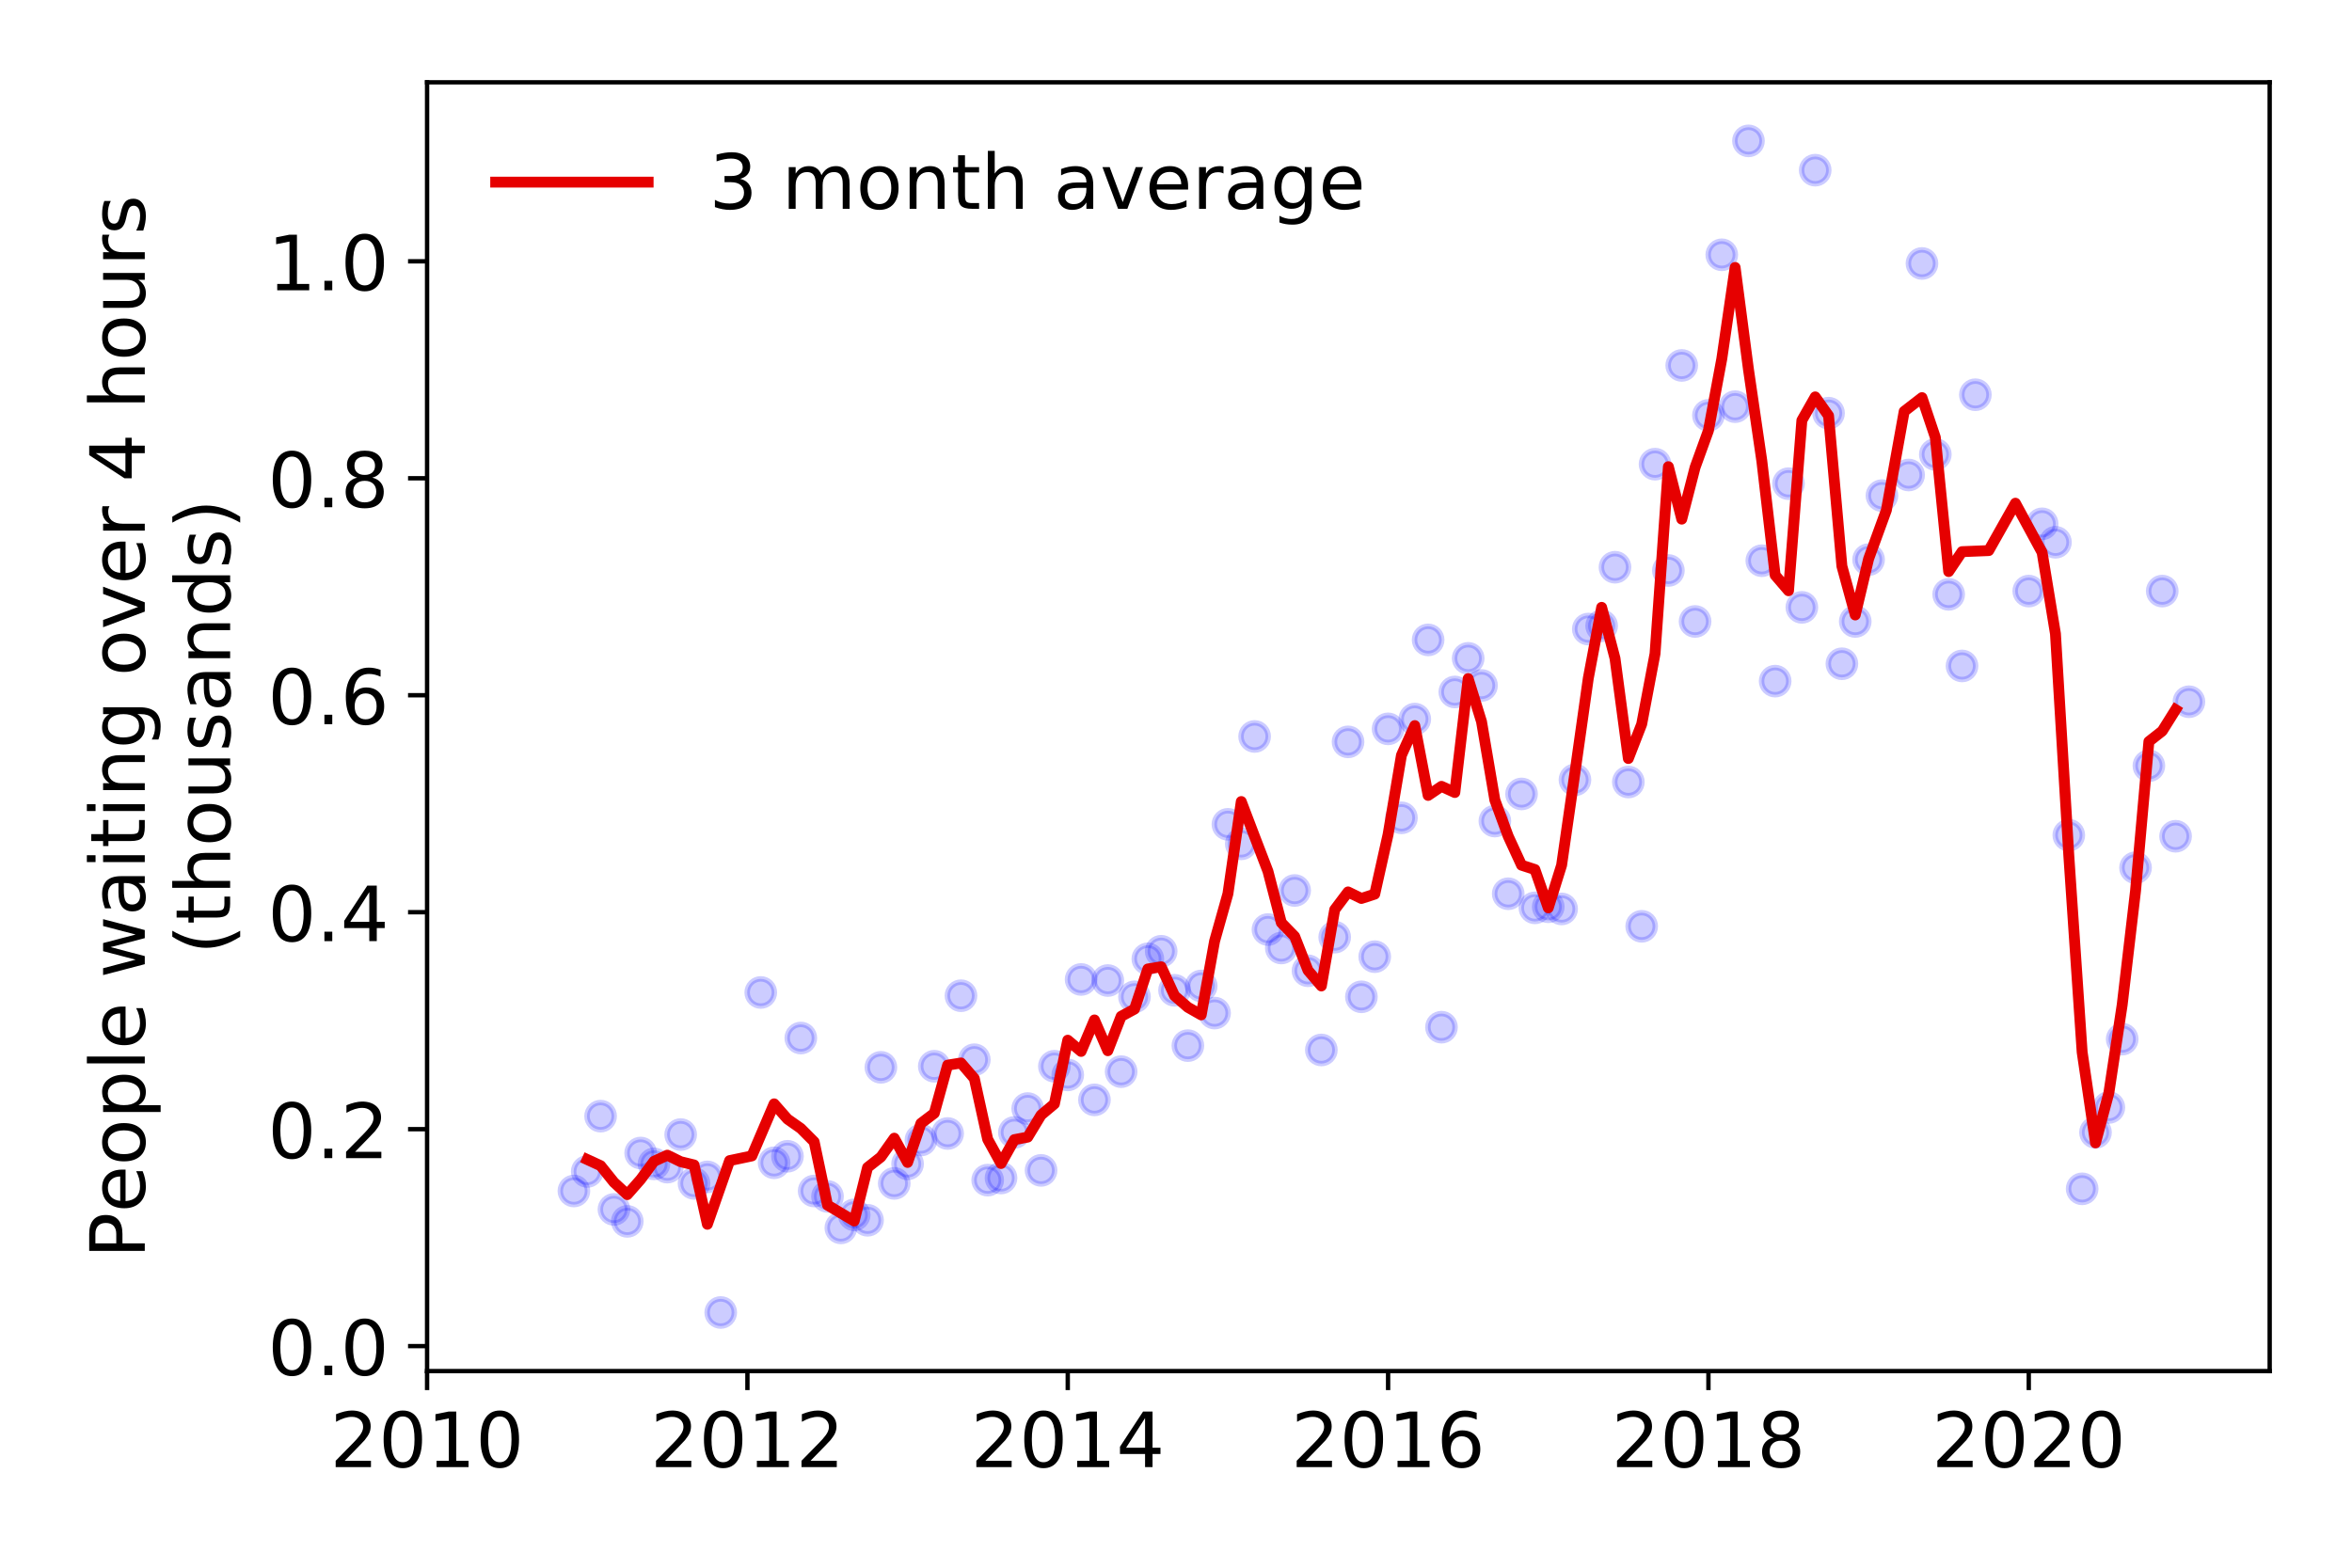 <?xml version="1.0" encoding="utf-8" standalone="no"?>
<!DOCTYPE svg PUBLIC "-//W3C//DTD SVG 1.1//EN"
  "http://www.w3.org/Graphics/SVG/1.1/DTD/svg11.dtd">
<!-- Created with matplotlib (https://matplotlib.org/) -->
<svg height="288pt" version="1.1" viewBox="0 0 432 288" width="432pt" xmlns="http://www.w3.org/2000/svg" xmlns:xlink="http://www.w3.org/1999/xlink">
 <defs>
  <style type="text/css">
*{stroke-linecap:butt;stroke-linejoin:round;}
  </style>
 </defs>
 <g id="figure_1">
  <g id="patch_1">
   <path d="M 0 288 
L 432 288 
L 432 0 
L 0 0 
z
" style="fill:#ffffff;"/>
  </g>
  <g id="axes_1">
   <g id="patch_2">
    <path d="M 78.445 251.88 
L 416.88 251.88 
L 416.88 15.12 
L 78.445 15.12 
z
" style="fill:#ffffff;"/>
   </g>
   <g id="matplotlib.axis_1">
    <g id="xtick_1">
     <g id="line2d_1">
      <defs>
       <path d="M 0 0 
L 0 3.5 
" id="mdf3fba08be" style="stroke:#000000;stroke-width:0.8;"/>
      </defs>
      <g>
       <use style="stroke:#000000;stroke-width:0.8;" x="78.445" xlink:href="#mdf3fba08be" y="251.88"/>
      </g>
     </g>
     <g id="text_1">
      <!-- 2010 -->
      <defs>
       <path d="M 19.188 8.297 
L 53.609 8.297 
L 53.609 0 
L 7.328 0 
L 7.328 8.297 
Q 12.938 14.109 22.625 23.891 
Q 32.328 33.688 34.812 36.531 
Q 39.547 41.844 41.422 45.531 
Q 43.312 49.219 43.312 52.781 
Q 43.312 58.594 39.234 62.25 
Q 35.156 65.922 28.609 65.922 
Q 23.969 65.922 18.812 64.312 
Q 13.672 62.703 7.812 59.422 
L 7.812 69.391 
Q 13.766 71.781 18.938 73 
Q 24.125 74.219 28.422 74.219 
Q 39.75 74.219 46.484 68.547 
Q 53.219 62.891 53.219 53.422 
Q 53.219 48.922 51.531 44.891 
Q 49.859 40.875 45.406 35.406 
Q 44.188 33.984 37.641 27.219 
Q 31.109 20.453 19.188 8.297 
z
" id="DejaVuSans-50"/>
       <path d="M 31.781 66.406 
Q 24.172 66.406 20.328 58.906 
Q 16.5 51.422 16.5 36.375 
Q 16.5 21.391 20.328 13.891 
Q 24.172 6.391 31.781 6.391 
Q 39.453 6.391 43.281 13.891 
Q 47.125 21.391 47.125 36.375 
Q 47.125 51.422 43.281 58.906 
Q 39.453 66.406 31.781 66.406 
z
M 31.781 74.219 
Q 44.047 74.219 50.516 64.516 
Q 56.984 54.828 56.984 36.375 
Q 56.984 17.969 50.516 8.266 
Q 44.047 -1.422 31.781 -1.422 
Q 19.531 -1.422 13.062 8.266 
Q 6.594 17.969 6.594 36.375 
Q 6.594 54.828 13.062 64.516 
Q 19.531 74.219 31.781 74.219 
z
" id="DejaVuSans-48"/>
       <path d="M 12.406 8.297 
L 28.516 8.297 
L 28.516 63.922 
L 10.984 60.406 
L 10.984 69.391 
L 28.422 72.906 
L 38.281 72.906 
L 38.281 8.297 
L 54.391 8.297 
L 54.391 0 
L 12.406 0 
z
" id="DejaVuSans-49"/>
      </defs>
      <g transform="translate(60.63 269.518)scale(0.14 -0.14)">
       <use xlink:href="#DejaVuSans-50"/>
       <use x="63.623" xlink:href="#DejaVuSans-48"/>
       <use x="127.246" xlink:href="#DejaVuSans-49"/>
       <use x="190.869" xlink:href="#DejaVuSans-48"/>
      </g>
     </g>
    </g>
    <g id="xtick_2">
     <g id="line2d_2">
      <g>
       <use style="stroke:#000000;stroke-width:0.8;" x="137.282" xlink:href="#mdf3fba08be" y="251.88"/>
      </g>
     </g>
     <g id="text_2">
      <!-- 2012 -->
      <g transform="translate(119.467 269.518)scale(0.14 -0.14)">
       <use xlink:href="#DejaVuSans-50"/>
       <use x="63.623" xlink:href="#DejaVuSans-48"/>
       <use x="127.246" xlink:href="#DejaVuSans-49"/>
       <use x="190.869" xlink:href="#DejaVuSans-50"/>
      </g>
     </g>
    </g>
    <g id="xtick_3">
     <g id="line2d_3">
      <g>
       <use style="stroke:#000000;stroke-width:0.8;" x="196.119" xlink:href="#mdf3fba08be" y="251.88"/>
      </g>
     </g>
     <g id="text_3">
      <!-- 2014 -->
      <defs>
       <path d="M 37.797 64.312 
L 12.891 25.391 
L 37.797 25.391 
z
M 35.203 72.906 
L 47.609 72.906 
L 47.609 25.391 
L 58.016 25.391 
L 58.016 17.188 
L 47.609 17.188 
L 47.609 0 
L 37.797 0 
L 37.797 17.188 
L 4.891 17.188 
L 4.891 26.703 
z
" id="DejaVuSans-52"/>
      </defs>
      <g transform="translate(178.304 269.518)scale(0.14 -0.14)">
       <use xlink:href="#DejaVuSans-50"/>
       <use x="63.623" xlink:href="#DejaVuSans-48"/>
       <use x="127.246" xlink:href="#DejaVuSans-49"/>
       <use x="190.869" xlink:href="#DejaVuSans-52"/>
      </g>
     </g>
    </g>
    <g id="xtick_4">
     <g id="line2d_4">
      <g>
       <use style="stroke:#000000;stroke-width:0.8;" x="254.956" xlink:href="#mdf3fba08be" y="251.88"/>
      </g>
     </g>
     <g id="text_4">
      <!-- 2016 -->
      <defs>
       <path d="M 33.016 40.375 
Q 26.375 40.375 22.484 35.828 
Q 18.609 31.297 18.609 23.391 
Q 18.609 15.531 22.484 10.953 
Q 26.375 6.391 33.016 6.391 
Q 39.656 6.391 43.531 10.953 
Q 47.406 15.531 47.406 23.391 
Q 47.406 31.297 43.531 35.828 
Q 39.656 40.375 33.016 40.375 
z
M 52.594 71.297 
L 52.594 62.312 
Q 48.875 64.062 45.094 64.984 
Q 41.312 65.922 37.594 65.922 
Q 27.828 65.922 22.672 59.328 
Q 17.531 52.734 16.797 39.406 
Q 19.672 43.656 24.016 45.922 
Q 28.375 48.188 33.594 48.188 
Q 44.578 48.188 50.953 41.516 
Q 57.328 34.859 57.328 23.391 
Q 57.328 12.156 50.688 5.359 
Q 44.047 -1.422 33.016 -1.422 
Q 20.359 -1.422 13.672 8.266 
Q 6.984 17.969 6.984 36.375 
Q 6.984 53.656 15.188 63.938 
Q 23.391 74.219 37.203 74.219 
Q 40.922 74.219 44.703 73.484 
Q 48.484 72.75 52.594 71.297 
z
" id="DejaVuSans-54"/>
      </defs>
      <g transform="translate(237.141 269.518)scale(0.14 -0.14)">
       <use xlink:href="#DejaVuSans-50"/>
       <use x="63.623" xlink:href="#DejaVuSans-48"/>
       <use x="127.246" xlink:href="#DejaVuSans-49"/>
       <use x="190.869" xlink:href="#DejaVuSans-54"/>
      </g>
     </g>
    </g>
    <g id="xtick_5">
     <g id="line2d_5">
      <g>
       <use style="stroke:#000000;stroke-width:0.8;" x="313.793" xlink:href="#mdf3fba08be" y="251.88"/>
      </g>
     </g>
     <g id="text_5">
      <!-- 2018 -->
      <defs>
       <path d="M 31.781 34.625 
Q 24.75 34.625 20.719 30.859 
Q 16.703 27.094 16.703 20.516 
Q 16.703 13.922 20.719 10.156 
Q 24.75 6.391 31.781 6.391 
Q 38.812 6.391 42.859 10.172 
Q 46.922 13.969 46.922 20.516 
Q 46.922 27.094 42.891 30.859 
Q 38.875 34.625 31.781 34.625 
z
M 21.922 38.812 
Q 15.578 40.375 12.031 44.719 
Q 8.5 49.078 8.5 55.328 
Q 8.5 64.062 14.719 69.141 
Q 20.953 74.219 31.781 74.219 
Q 42.672 74.219 48.875 69.141 
Q 55.078 64.062 55.078 55.328 
Q 55.078 49.078 51.531 44.719 
Q 48 40.375 41.703 38.812 
Q 48.828 37.156 52.797 32.312 
Q 56.781 27.484 56.781 20.516 
Q 56.781 9.906 50.312 4.234 
Q 43.844 -1.422 31.781 -1.422 
Q 19.734 -1.422 13.25 4.234 
Q 6.781 9.906 6.781 20.516 
Q 6.781 27.484 10.781 32.312 
Q 14.797 37.156 21.922 38.812 
z
M 18.312 54.391 
Q 18.312 48.734 21.844 45.562 
Q 25.391 42.391 31.781 42.391 
Q 38.141 42.391 41.719 45.562 
Q 45.312 48.734 45.312 54.391 
Q 45.312 60.062 41.719 63.234 
Q 38.141 66.406 31.781 66.406 
Q 25.391 66.406 21.844 63.234 
Q 18.312 60.062 18.312 54.391 
z
" id="DejaVuSans-56"/>
      </defs>
      <g transform="translate(295.978 269.518)scale(0.14 -0.14)">
       <use xlink:href="#DejaVuSans-50"/>
       <use x="63.623" xlink:href="#DejaVuSans-48"/>
       <use x="127.246" xlink:href="#DejaVuSans-49"/>
       <use x="190.869" xlink:href="#DejaVuSans-56"/>
      </g>
     </g>
    </g>
    <g id="xtick_6">
     <g id="line2d_6">
      <g>
       <use style="stroke:#000000;stroke-width:0.8;" x="372.63" xlink:href="#mdf3fba08be" y="251.88"/>
      </g>
     </g>
     <g id="text_6">
      <!-- 2020 -->
      <g transform="translate(354.815 269.518)scale(0.14 -0.14)">
       <use xlink:href="#DejaVuSans-50"/>
       <use x="63.623" xlink:href="#DejaVuSans-48"/>
       <use x="127.246" xlink:href="#DejaVuSans-50"/>
       <use x="190.869" xlink:href="#DejaVuSans-48"/>
      </g>
     </g>
    </g>
   </g>
   <g id="matplotlib.axis_2">
    <g id="ytick_1">
     <g id="line2d_7">
      <defs>
       <path d="M 0 0 
L -3.5 0 
" id="m8ebc6070ca" style="stroke:#000000;stroke-width:0.8;"/>
      </defs>
      <g>
       <use style="stroke:#000000;stroke-width:0.8;" x="78.445" xlink:href="#m8ebc6070ca" y="247.296"/>
      </g>
     </g>
     <g id="text_7">
      <!-- 0.0 -->
      <defs>
       <path d="M 10.688 12.406 
L 21 12.406 
L 21 0 
L 10.688 0 
z
" id="DejaVuSans-46"/>
      </defs>
      <g transform="translate(49.181 252.615)scale(0.14 -0.14)">
       <use xlink:href="#DejaVuSans-48"/>
       <use x="63.623" xlink:href="#DejaVuSans-46"/>
       <use x="95.41" xlink:href="#DejaVuSans-48"/>
      </g>
     </g>
    </g>
    <g id="ytick_2">
     <g id="line2d_8">
      <g>
       <use style="stroke:#000000;stroke-width:0.8;" x="78.445" xlink:href="#m8ebc6070ca" y="207.438"/>
      </g>
     </g>
     <g id="text_8">
      <!-- 0.2 -->
      <g transform="translate(49.181 212.757)scale(0.14 -0.14)">
       <use xlink:href="#DejaVuSans-48"/>
       <use x="63.623" xlink:href="#DejaVuSans-46"/>
       <use x="95.41" xlink:href="#DejaVuSans-50"/>
      </g>
     </g>
    </g>
    <g id="ytick_3">
     <g id="line2d_9">
      <g>
       <use style="stroke:#000000;stroke-width:0.8;" x="78.445" xlink:href="#m8ebc6070ca" y="167.579"/>
      </g>
     </g>
     <g id="text_9">
      <!-- 0.4 -->
      <g transform="translate(49.181 172.898)scale(0.14 -0.14)">
       <use xlink:href="#DejaVuSans-48"/>
       <use x="63.623" xlink:href="#DejaVuSans-46"/>
       <use x="95.41" xlink:href="#DejaVuSans-52"/>
      </g>
     </g>
    </g>
    <g id="ytick_4">
     <g id="line2d_10">
      <g>
       <use style="stroke:#000000;stroke-width:0.8;" x="78.445" xlink:href="#m8ebc6070ca" y="127.721"/>
      </g>
     </g>
     <g id="text_10">
      <!-- 0.6 -->
      <g transform="translate(49.181 133.039)scale(0.14 -0.14)">
       <use xlink:href="#DejaVuSans-48"/>
       <use x="63.623" xlink:href="#DejaVuSans-46"/>
       <use x="95.41" xlink:href="#DejaVuSans-54"/>
      </g>
     </g>
    </g>
    <g id="ytick_5">
     <g id="line2d_11">
      <g>
       <use style="stroke:#000000;stroke-width:0.8;" x="78.445" xlink:href="#m8ebc6070ca" y="87.862"/>
      </g>
     </g>
     <g id="text_11">
      <!-- 0.8 -->
      <g transform="translate(49.181 93.181)scale(0.14 -0.14)">
       <use xlink:href="#DejaVuSans-48"/>
       <use x="63.623" xlink:href="#DejaVuSans-46"/>
       <use x="95.41" xlink:href="#DejaVuSans-56"/>
      </g>
     </g>
    </g>
    <g id="ytick_6">
     <g id="line2d_12">
      <g>
       <use style="stroke:#000000;stroke-width:0.8;" x="78.445" xlink:href="#m8ebc6070ca" y="48.003"/>
      </g>
     </g>
     <g id="text_12">
      <!-- 1.0 -->
      <g transform="translate(49.181 53.322)scale(0.14 -0.14)">
       <use xlink:href="#DejaVuSans-49"/>
       <use x="63.623" xlink:href="#DejaVuSans-46"/>
       <use x="95.41" xlink:href="#DejaVuSans-48"/>
      </g>
     </g>
    </g>
    <g id="text_13">
     <!-- People waiting over 4 hours -->
     <defs>
      <path d="M 19.672 64.797 
L 19.672 37.406 
L 32.078 37.406 
Q 38.969 37.406 42.719 40.969 
Q 46.484 44.531 46.484 51.125 
Q 46.484 57.672 42.719 61.234 
Q 38.969 64.797 32.078 64.797 
z
M 9.812 72.906 
L 32.078 72.906 
Q 44.344 72.906 50.609 67.359 
Q 56.891 61.812 56.891 51.125 
Q 56.891 40.328 50.609 34.812 
Q 44.344 29.297 32.078 29.297 
L 19.672 29.297 
L 19.672 0 
L 9.812 0 
z
" id="DejaVuSans-80"/>
      <path d="M 56.203 29.594 
L 56.203 25.203 
L 14.891 25.203 
Q 15.484 15.922 20.484 11.062 
Q 25.484 6.203 34.422 6.203 
Q 39.594 6.203 44.453 7.469 
Q 49.312 8.734 54.109 11.281 
L 54.109 2.781 
Q 49.266 0.734 44.188 -0.344 
Q 39.109 -1.422 33.891 -1.422 
Q 20.797 -1.422 13.156 6.188 
Q 5.516 13.812 5.516 26.812 
Q 5.516 40.234 12.766 48.109 
Q 20.016 56 32.328 56 
Q 43.359 56 49.781 48.891 
Q 56.203 41.797 56.203 29.594 
z
M 47.219 32.234 
Q 47.125 39.594 43.094 43.984 
Q 39.062 48.391 32.422 48.391 
Q 24.906 48.391 20.391 44.141 
Q 15.875 39.891 15.188 32.172 
z
" id="DejaVuSans-101"/>
      <path d="M 30.609 48.391 
Q 23.391 48.391 19.188 42.75 
Q 14.984 37.109 14.984 27.297 
Q 14.984 17.484 19.156 11.844 
Q 23.344 6.203 30.609 6.203 
Q 37.797 6.203 41.984 11.859 
Q 46.188 17.531 46.188 27.297 
Q 46.188 37.016 41.984 42.703 
Q 37.797 48.391 30.609 48.391 
z
M 30.609 56 
Q 42.328 56 49.016 48.375 
Q 55.719 40.766 55.719 27.297 
Q 55.719 13.875 49.016 6.219 
Q 42.328 -1.422 30.609 -1.422 
Q 18.844 -1.422 12.172 6.219 
Q 5.516 13.875 5.516 27.297 
Q 5.516 40.766 12.172 48.375 
Q 18.844 56 30.609 56 
z
" id="DejaVuSans-111"/>
      <path d="M 18.109 8.203 
L 18.109 -20.797 
L 9.078 -20.797 
L 9.078 54.688 
L 18.109 54.688 
L 18.109 46.391 
Q 20.953 51.266 25.266 53.625 
Q 29.594 56 35.594 56 
Q 45.562 56 51.781 48.094 
Q 58.016 40.188 58.016 27.297 
Q 58.016 14.406 51.781 6.484 
Q 45.562 -1.422 35.594 -1.422 
Q 29.594 -1.422 25.266 0.953 
Q 20.953 3.328 18.109 8.203 
z
M 48.688 27.297 
Q 48.688 37.203 44.609 42.844 
Q 40.531 48.484 33.406 48.484 
Q 26.266 48.484 22.188 42.844 
Q 18.109 37.203 18.109 27.297 
Q 18.109 17.391 22.188 11.75 
Q 26.266 6.109 33.406 6.109 
Q 40.531 6.109 44.609 11.75 
Q 48.688 17.391 48.688 27.297 
z
" id="DejaVuSans-112"/>
      <path d="M 9.422 75.984 
L 18.406 75.984 
L 18.406 0 
L 9.422 0 
z
" id="DejaVuSans-108"/>
      <path id="DejaVuSans-32"/>
      <path d="M 4.203 54.688 
L 13.188 54.688 
L 24.422 12.016 
L 35.594 54.688 
L 46.188 54.688 
L 57.422 12.016 
L 68.609 54.688 
L 77.594 54.688 
L 63.281 0 
L 52.688 0 
L 40.922 44.828 
L 29.109 0 
L 18.5 0 
z
" id="DejaVuSans-119"/>
      <path d="M 34.281 27.484 
Q 23.391 27.484 19.188 25 
Q 14.984 22.516 14.984 16.5 
Q 14.984 11.719 18.141 8.906 
Q 21.297 6.109 26.703 6.109 
Q 34.188 6.109 38.703 11.406 
Q 43.219 16.703 43.219 25.484 
L 43.219 27.484 
z
M 52.203 31.203 
L 52.203 0 
L 43.219 0 
L 43.219 8.297 
Q 40.141 3.328 35.547 0.953 
Q 30.953 -1.422 24.312 -1.422 
Q 15.922 -1.422 10.953 3.297 
Q 6 8.016 6 15.922 
Q 6 25.141 12.172 29.828 
Q 18.359 34.516 30.609 34.516 
L 43.219 34.516 
L 43.219 35.406 
Q 43.219 41.609 39.141 45 
Q 35.062 48.391 27.688 48.391 
Q 23 48.391 18.547 47.266 
Q 14.109 46.141 10.016 43.891 
L 10.016 52.203 
Q 14.938 54.109 19.578 55.047 
Q 24.219 56 28.609 56 
Q 40.484 56 46.344 49.844 
Q 52.203 43.703 52.203 31.203 
z
" id="DejaVuSans-97"/>
      <path d="M 9.422 54.688 
L 18.406 54.688 
L 18.406 0 
L 9.422 0 
z
M 9.422 75.984 
L 18.406 75.984 
L 18.406 64.594 
L 9.422 64.594 
z
" id="DejaVuSans-105"/>
      <path d="M 18.312 70.219 
L 18.312 54.688 
L 36.812 54.688 
L 36.812 47.703 
L 18.312 47.703 
L 18.312 18.016 
Q 18.312 11.328 20.141 9.422 
Q 21.969 7.516 27.594 7.516 
L 36.812 7.516 
L 36.812 0 
L 27.594 0 
Q 17.188 0 13.234 3.875 
Q 9.281 7.766 9.281 18.016 
L 9.281 47.703 
L 2.688 47.703 
L 2.688 54.688 
L 9.281 54.688 
L 9.281 70.219 
z
" id="DejaVuSans-116"/>
      <path d="M 54.891 33.016 
L 54.891 0 
L 45.906 0 
L 45.906 32.719 
Q 45.906 40.484 42.875 44.328 
Q 39.844 48.188 33.797 48.188 
Q 26.516 48.188 22.312 43.547 
Q 18.109 38.922 18.109 30.906 
L 18.109 0 
L 9.078 0 
L 9.078 54.688 
L 18.109 54.688 
L 18.109 46.188 
Q 21.344 51.125 25.703 53.562 
Q 30.078 56 35.797 56 
Q 45.219 56 50.047 50.172 
Q 54.891 44.344 54.891 33.016 
z
" id="DejaVuSans-110"/>
      <path d="M 45.406 27.984 
Q 45.406 37.75 41.375 43.109 
Q 37.359 48.484 30.078 48.484 
Q 22.859 48.484 18.828 43.109 
Q 14.797 37.75 14.797 27.984 
Q 14.797 18.266 18.828 12.891 
Q 22.859 7.516 30.078 7.516 
Q 37.359 7.516 41.375 12.891 
Q 45.406 18.266 45.406 27.984 
z
M 54.391 6.781 
Q 54.391 -7.172 48.188 -13.984 
Q 42 -20.797 29.203 -20.797 
Q 24.469 -20.797 20.266 -20.094 
Q 16.062 -19.391 12.109 -17.922 
L 12.109 -9.188 
Q 16.062 -11.328 19.922 -12.344 
Q 23.781 -13.375 27.781 -13.375 
Q 36.625 -13.375 41.016 -8.766 
Q 45.406 -4.156 45.406 5.172 
L 45.406 9.625 
Q 42.625 4.781 38.281 2.391 
Q 33.938 0 27.875 0 
Q 17.828 0 11.672 7.656 
Q 5.516 15.328 5.516 27.984 
Q 5.516 40.672 11.672 48.328 
Q 17.828 56 27.875 56 
Q 33.938 56 38.281 53.609 
Q 42.625 51.219 45.406 46.391 
L 45.406 54.688 
L 54.391 54.688 
z
" id="DejaVuSans-103"/>
      <path d="M 2.984 54.688 
L 12.5 54.688 
L 29.594 8.797 
L 46.688 54.688 
L 56.203 54.688 
L 35.688 0 
L 23.484 0 
z
" id="DejaVuSans-118"/>
      <path d="M 41.109 46.297 
Q 39.594 47.172 37.812 47.578 
Q 36.031 48 33.891 48 
Q 26.266 48 22.188 43.047 
Q 18.109 38.094 18.109 28.812 
L 18.109 0 
L 9.078 0 
L 9.078 54.688 
L 18.109 54.688 
L 18.109 46.188 
Q 20.953 51.172 25.484 53.578 
Q 30.031 56 36.531 56 
Q 37.453 56 38.578 55.875 
Q 39.703 55.766 41.062 55.516 
z
" id="DejaVuSans-114"/>
      <path d="M 54.891 33.016 
L 54.891 0 
L 45.906 0 
L 45.906 32.719 
Q 45.906 40.484 42.875 44.328 
Q 39.844 48.188 33.797 48.188 
Q 26.516 48.188 22.312 43.547 
Q 18.109 38.922 18.109 30.906 
L 18.109 0 
L 9.078 0 
L 9.078 75.984 
L 18.109 75.984 
L 18.109 46.188 
Q 21.344 51.125 25.703 53.562 
Q 30.078 56 35.797 56 
Q 45.219 56 50.047 50.172 
Q 54.891 44.344 54.891 33.016 
z
" id="DejaVuSans-104"/>
      <path d="M 8.5 21.578 
L 8.5 54.688 
L 17.484 54.688 
L 17.484 21.922 
Q 17.484 14.156 20.5 10.266 
Q 23.531 6.391 29.594 6.391 
Q 36.859 6.391 41.078 11.031 
Q 45.312 15.672 45.312 23.688 
L 45.312 54.688 
L 54.297 54.688 
L 54.297 0 
L 45.312 0 
L 45.312 8.406 
Q 42.047 3.422 37.719 1 
Q 33.406 -1.422 27.688 -1.422 
Q 18.266 -1.422 13.375 4.438 
Q 8.5 10.297 8.5 21.578 
z
M 31.109 56 
z
" id="DejaVuSans-117"/>
      <path d="M 44.281 53.078 
L 44.281 44.578 
Q 40.484 46.531 36.375 47.5 
Q 32.281 48.484 27.875 48.484 
Q 21.188 48.484 17.844 46.438 
Q 14.5 44.391 14.5 40.281 
Q 14.5 37.156 16.891 35.375 
Q 19.281 33.594 26.516 31.984 
L 29.594 31.297 
Q 39.156 29.25 43.188 25.516 
Q 47.219 21.781 47.219 15.094 
Q 47.219 7.469 41.188 3.016 
Q 35.156 -1.422 24.609 -1.422 
Q 20.219 -1.422 15.453 -0.562 
Q 10.688 0.297 5.422 2 
L 5.422 11.281 
Q 10.406 8.688 15.234 7.391 
Q 20.062 6.109 24.812 6.109 
Q 31.156 6.109 34.562 8.281 
Q 37.984 10.453 37.984 14.406 
Q 37.984 18.062 35.516 20.016 
Q 33.062 21.969 24.703 23.781 
L 21.578 24.516 
Q 13.234 26.266 9.516 29.906 
Q 5.812 33.547 5.812 39.891 
Q 5.812 47.609 11.281 51.797 
Q 16.75 56 26.812 56 
Q 31.781 56 36.172 55.266 
Q 40.578 54.547 44.281 53.078 
z
" id="DejaVuSans-115"/>
     </defs>
     <g transform="translate(26.592 231.175)rotate(-90)scale(0.14 -0.14)">
      <use xlink:href="#DejaVuSans-80"/>
      <use x="60.256" xlink:href="#DejaVuSans-101"/>
      <use x="121.779" xlink:href="#DejaVuSans-111"/>
      <use x="182.961" xlink:href="#DejaVuSans-112"/>
      <use x="246.438" xlink:href="#DejaVuSans-108"/>
      <use x="274.221" xlink:href="#DejaVuSans-101"/>
      <use x="335.744" xlink:href="#DejaVuSans-32"/>
      <use x="367.531" xlink:href="#DejaVuSans-119"/>
      <use x="449.318" xlink:href="#DejaVuSans-97"/>
      <use x="510.598" xlink:href="#DejaVuSans-105"/>
      <use x="538.381" xlink:href="#DejaVuSans-116"/>
      <use x="577.59" xlink:href="#DejaVuSans-105"/>
      <use x="605.373" xlink:href="#DejaVuSans-110"/>
      <use x="668.752" xlink:href="#DejaVuSans-103"/>
      <use x="732.229" xlink:href="#DejaVuSans-32"/>
      <use x="764.016" xlink:href="#DejaVuSans-111"/>
      <use x="825.197" xlink:href="#DejaVuSans-118"/>
      <use x="884.377" xlink:href="#DejaVuSans-101"/>
      <use x="945.9" xlink:href="#DejaVuSans-114"/>
      <use x="987.014" xlink:href="#DejaVuSans-32"/>
      <use x="1018.801" xlink:href="#DejaVuSans-52"/>
      <use x="1082.424" xlink:href="#DejaVuSans-32"/>
      <use x="1114.211" xlink:href="#DejaVuSans-104"/>
      <use x="1177.59" xlink:href="#DejaVuSans-111"/>
      <use x="1238.771" xlink:href="#DejaVuSans-117"/>
      <use x="1302.15" xlink:href="#DejaVuSans-114"/>
      <use x="1343.264" xlink:href="#DejaVuSans-115"/>
     </g>
     <!-- (thousands) -->
     <defs>
      <path d="M 31 75.875 
Q 24.469 64.656 21.281 53.656 
Q 18.109 42.672 18.109 31.391 
Q 18.109 20.125 21.312 9.062 
Q 24.516 -2 31 -13.188 
L 23.188 -13.188 
Q 15.875 -1.703 12.234 9.375 
Q 8.594 20.453 8.594 31.391 
Q 8.594 42.281 12.203 53.312 
Q 15.828 64.359 23.188 75.875 
z
" id="DejaVuSans-40"/>
      <path d="M 45.406 46.391 
L 45.406 75.984 
L 54.391 75.984 
L 54.391 0 
L 45.406 0 
L 45.406 8.203 
Q 42.578 3.328 38.25 0.953 
Q 33.938 -1.422 27.875 -1.422 
Q 17.969 -1.422 11.734 6.484 
Q 5.516 14.406 5.516 27.297 
Q 5.516 40.188 11.734 48.094 
Q 17.969 56 27.875 56 
Q 33.938 56 38.25 53.625 
Q 42.578 51.266 45.406 46.391 
z
M 14.797 27.297 
Q 14.797 17.391 18.875 11.75 
Q 22.953 6.109 30.078 6.109 
Q 37.203 6.109 41.297 11.75 
Q 45.406 17.391 45.406 27.297 
Q 45.406 37.203 41.297 42.844 
Q 37.203 48.484 30.078 48.484 
Q 22.953 48.484 18.875 42.844 
Q 14.797 37.203 14.797 27.297 
z
" id="DejaVuSans-100"/>
      <path d="M 8.016 75.875 
L 15.828 75.875 
Q 23.141 64.359 26.781 53.312 
Q 30.422 42.281 30.422 31.391 
Q 30.422 20.453 26.781 9.375 
Q 23.141 -1.703 15.828 -13.188 
L 8.016 -13.188 
Q 14.5 -2 17.703 9.062 
Q 20.906 20.125 20.906 31.391 
Q 20.906 42.672 17.703 53.656 
Q 14.5 64.656 8.016 75.875 
z
" id="DejaVuSans-41"/>
     </defs>
     <g transform="translate(42.269 175.325)rotate(-90)scale(0.14 -0.14)">
      <use xlink:href="#DejaVuSans-40"/>
      <use x="39.014" xlink:href="#DejaVuSans-116"/>
      <use x="78.223" xlink:href="#DejaVuSans-104"/>
      <use x="141.602" xlink:href="#DejaVuSans-111"/>
      <use x="202.783" xlink:href="#DejaVuSans-117"/>
      <use x="266.162" xlink:href="#DejaVuSans-115"/>
      <use x="318.262" xlink:href="#DejaVuSans-97"/>
      <use x="379.541" xlink:href="#DejaVuSans-110"/>
      <use x="442.92" xlink:href="#DejaVuSans-100"/>
      <use x="506.396" xlink:href="#DejaVuSans-115"/>
      <use x="558.496" xlink:href="#DejaVuSans-41"/>
     </g>
    </g>
   </g>
   <g id="line2d_13">
    <defs>
     <path d="M 0 2.5 
C 0.663 2.5 1.299 2.237 1.768 1.768 
C 2.237 1.299 2.5 0.663 2.5 0 
C 2.5 -0.663 2.237 -1.299 1.768 -1.768 
C 1.299 -2.237 0.663 -2.5 0 -2.5 
C -0.663 -2.5 -1.299 -2.237 -1.768 -1.768 
C -2.237 -1.299 -2.5 -0.663 -2.5 0 
C -2.5 0.663 -2.237 1.299 -1.768 1.768 
C -1.299 2.237 -0.663 2.5 0 2.5 
z
" id="m4ffbdaba37" style="stroke:#0000ff;stroke-opacity:0.2;"/>
    </defs>
    <g clip-path="url(#pe5653fb801)">
     <use style="fill:#0000ff;fill-opacity:0.2;stroke:#0000ff;stroke-opacity:0.2;" x="402.048" xlink:href="#m4ffbdaba37" y="128.916"/>
     <use style="fill:#0000ff;fill-opacity:0.2;stroke:#0000ff;stroke-opacity:0.2;" x="399.597" xlink:href="#m4ffbdaba37" y="153.629"/>
     <use style="fill:#0000ff;fill-opacity:0.2;stroke:#0000ff;stroke-opacity:0.2;" x="397.145" xlink:href="#m4ffbdaba37" y="108.588"/>
     <use style="fill:#0000ff;fill-opacity:0.2;stroke:#0000ff;stroke-opacity:0.2;" x="394.694" xlink:href="#m4ffbdaba37" y="140.675"/>
     <use style="fill:#0000ff;fill-opacity:0.2;stroke:#0000ff;stroke-opacity:0.2;" x="392.242" xlink:href="#m4ffbdaba37" y="159.408"/>
     <use style="fill:#0000ff;fill-opacity:0.2;stroke:#0000ff;stroke-opacity:0.2;" x="389.79" xlink:href="#m4ffbdaba37" y="190.896"/>
     <use style="fill:#0000ff;fill-opacity:0.2;stroke:#0000ff;stroke-opacity:0.2;" x="387.339" xlink:href="#m4ffbdaba37" y="203.452"/>
     <use style="fill:#0000ff;fill-opacity:0.2;stroke:#0000ff;stroke-opacity:0.2;" x="384.887" xlink:href="#m4ffbdaba37" y="208.036"/>
     <use style="fill:#0000ff;fill-opacity:0.2;stroke:#0000ff;stroke-opacity:0.2;" x="382.436" xlink:href="#m4ffbdaba37" y="218.399"/>
     <use style="fill:#0000ff;fill-opacity:0.2;stroke:#0000ff;stroke-opacity:0.2;" x="379.984" xlink:href="#m4ffbdaba37" y="153.429"/>
     <use style="fill:#0000ff;fill-opacity:0.2;stroke:#0000ff;stroke-opacity:0.2;" x="377.533" xlink:href="#m4ffbdaba37" y="99.62"/>
     <use style="fill:#0000ff;fill-opacity:0.2;stroke:#0000ff;stroke-opacity:0.2;" x="375.081" xlink:href="#m4ffbdaba37" y="96.232"/>
     <use style="fill:#0000ff;fill-opacity:0.2;stroke:#0000ff;stroke-opacity:0.2;" x="372.63" xlink:href="#m4ffbdaba37" y="108.588"/>
     <use style="fill:#0000ff;fill-opacity:0.2;stroke:#0000ff;stroke-opacity:0.2;" x="362.824" xlink:href="#m4ffbdaba37" y="72.516"/>
     <use style="fill:#0000ff;fill-opacity:0.2;stroke:#0000ff;stroke-opacity:0.2;" x="360.372" xlink:href="#m4ffbdaba37" y="122.34"/>
     <use style="fill:#0000ff;fill-opacity:0.2;stroke:#0000ff;stroke-opacity:0.2;" x="357.92" xlink:href="#m4ffbdaba37" y="109.186"/>
     <use style="fill:#0000ff;fill-opacity:0.2;stroke:#0000ff;stroke-opacity:0.2;" x="355.469" xlink:href="#m4ffbdaba37" y="83.477"/>
     <use style="fill:#0000ff;fill-opacity:0.2;stroke:#0000ff;stroke-opacity:0.2;" x="353.017" xlink:href="#m4ffbdaba37" y="48.402"/>
     <use style="fill:#0000ff;fill-opacity:0.2;stroke:#0000ff;stroke-opacity:0.2;" x="350.566" xlink:href="#m4ffbdaba37" y="87.264"/>
     <use style="fill:#0000ff;fill-opacity:0.2;stroke:#0000ff;stroke-opacity:0.2;" x="345.663" xlink:href="#m4ffbdaba37" y="91.051"/>
     <use style="fill:#0000ff;fill-opacity:0.2;stroke:#0000ff;stroke-opacity:0.2;" x="343.211" xlink:href="#m4ffbdaba37" y="102.809"/>
     <use style="fill:#0000ff;fill-opacity:0.2;stroke:#0000ff;stroke-opacity:0.2;" x="340.76" xlink:href="#m4ffbdaba37" y="114.169"/>
     <use style="fill:#0000ff;fill-opacity:0.2;stroke:#0000ff;stroke-opacity:0.2;" x="338.308" xlink:href="#m4ffbdaba37" y="121.941"/>
     <use style="fill:#0000ff;fill-opacity:0.2;stroke:#0000ff;stroke-opacity:0.2;" x="335.857" xlink:href="#m4ffbdaba37" y="75.904"/>
     <use style="fill:#0000ff;fill-opacity:0.2;stroke:#0000ff;stroke-opacity:0.2;" x="333.405" xlink:href="#m4ffbdaba37" y="31.263"/>
     <use style="fill:#0000ff;fill-opacity:0.2;stroke:#0000ff;stroke-opacity:0.2;" x="330.954" xlink:href="#m4ffbdaba37" y="111.578"/>
     <use style="fill:#0000ff;fill-opacity:0.2;stroke:#0000ff;stroke-opacity:0.2;" x="328.502" xlink:href="#m4ffbdaba37" y="88.858"/>
     <use style="fill:#0000ff;fill-opacity:0.2;stroke:#0000ff;stroke-opacity:0.2;" x="326.05" xlink:href="#m4ffbdaba37" y="125.13"/>
     <use style="fill:#0000ff;fill-opacity:0.2;stroke:#0000ff;stroke-opacity:0.2;" x="323.599" xlink:href="#m4ffbdaba37" y="103.008"/>
     <use style="fill:#0000ff;fill-opacity:0.2;stroke:#0000ff;stroke-opacity:0.2;" x="321.147" xlink:href="#m4ffbdaba37" y="25.882"/>
     <use style="fill:#0000ff;fill-opacity:0.2;stroke:#0000ff;stroke-opacity:0.2;" x="318.696" xlink:href="#m4ffbdaba37" y="74.709"/>
     <use style="fill:#0000ff;fill-opacity:0.2;stroke:#0000ff;stroke-opacity:0.2;" x="316.244" xlink:href="#m4ffbdaba37" y="46.808"/>
     <use style="fill:#0000ff;fill-opacity:0.2;stroke:#0000ff;stroke-opacity:0.2;" x="313.793" xlink:href="#m4ffbdaba37" y="76.303"/>
     <use style="fill:#0000ff;fill-opacity:0.2;stroke:#0000ff;stroke-opacity:0.2;" x="311.341" xlink:href="#m4ffbdaba37" y="114.169"/>
     <use style="fill:#0000ff;fill-opacity:0.2;stroke:#0000ff;stroke-opacity:0.2;" x="308.89" xlink:href="#m4ffbdaba37" y="67.135"/>
     <use style="fill:#0000ff;fill-opacity:0.2;stroke:#0000ff;stroke-opacity:0.2;" x="306.438" xlink:href="#m4ffbdaba37" y="104.802"/>
     <use style="fill:#0000ff;fill-opacity:0.2;stroke:#0000ff;stroke-opacity:0.2;" x="303.987" xlink:href="#m4ffbdaba37" y="85.271"/>
     <use style="fill:#0000ff;fill-opacity:0.2;stroke:#0000ff;stroke-opacity:0.2;" x="301.535" xlink:href="#m4ffbdaba37" y="170.17"/>
     <use style="fill:#0000ff;fill-opacity:0.2;stroke:#0000ff;stroke-opacity:0.2;" x="299.084" xlink:href="#m4ffbdaba37" y="143.664"/>
     <use style="fill:#0000ff;fill-opacity:0.2;stroke:#0000ff;stroke-opacity:0.2;" x="296.632" xlink:href="#m4ffbdaba37" y="104.204"/>
     <use style="fill:#0000ff;fill-opacity:0.2;stroke:#0000ff;stroke-opacity:0.2;" x="294.18" xlink:href="#m4ffbdaba37" y="114.966"/>
     <use style="fill:#0000ff;fill-opacity:0.2;stroke:#0000ff;stroke-opacity:0.2;" x="291.729" xlink:href="#m4ffbdaba37" y="115.564"/>
     <use style="fill:#0000ff;fill-opacity:0.2;stroke:#0000ff;stroke-opacity:0.2;" x="289.277" xlink:href="#m4ffbdaba37" y="143.265"/>
     <use style="fill:#0000ff;fill-opacity:0.2;stroke:#0000ff;stroke-opacity:0.2;" x="286.826" xlink:href="#m4ffbdaba37" y="166.981"/>
     <use style="fill:#0000ff;fill-opacity:0.2;stroke:#0000ff;stroke-opacity:0.2;" x="284.374" xlink:href="#m4ffbdaba37" y="166.583"/>
     <use style="fill:#0000ff;fill-opacity:0.2;stroke:#0000ff;stroke-opacity:0.2;" x="281.923" xlink:href="#m4ffbdaba37" y="166.782"/>
     <use style="fill:#0000ff;fill-opacity:0.2;stroke:#0000ff;stroke-opacity:0.2;" x="279.471" xlink:href="#m4ffbdaba37" y="145.856"/>
     <use style="fill:#0000ff;fill-opacity:0.2;stroke:#0000ff;stroke-opacity:0.2;" x="277.02" xlink:href="#m4ffbdaba37" y="164.191"/>
     <use style="fill:#0000ff;fill-opacity:0.2;stroke:#0000ff;stroke-opacity:0.2;" x="274.568" xlink:href="#m4ffbdaba37" y="150.838"/>
     <use style="fill:#0000ff;fill-opacity:0.2;stroke:#0000ff;stroke-opacity:0.2;" x="272.117" xlink:href="#m4ffbdaba37" y="125.927"/>
     <use style="fill:#0000ff;fill-opacity:0.2;stroke:#0000ff;stroke-opacity:0.2;" x="269.665" xlink:href="#m4ffbdaba37" y="120.945"/>
     <use style="fill:#0000ff;fill-opacity:0.2;stroke:#0000ff;stroke-opacity:0.2;" x="267.214" xlink:href="#m4ffbdaba37" y="127.123"/>
     <use style="fill:#0000ff;fill-opacity:0.2;stroke:#0000ff;stroke-opacity:0.2;" x="264.762" xlink:href="#m4ffbdaba37" y="188.704"/>
     <use style="fill:#0000ff;fill-opacity:0.2;stroke:#0000ff;stroke-opacity:0.2;" x="262.31" xlink:href="#m4ffbdaba37" y="117.557"/>
     <use style="fill:#0000ff;fill-opacity:0.2;stroke:#0000ff;stroke-opacity:0.2;" x="259.859" xlink:href="#m4ffbdaba37" y="132.105"/>
     <use style="fill:#0000ff;fill-opacity:0.2;stroke:#0000ff;stroke-opacity:0.2;" x="257.407" xlink:href="#m4ffbdaba37" y="150.241"/>
     <use style="fill:#0000ff;fill-opacity:0.2;stroke:#0000ff;stroke-opacity:0.2;" x="254.956" xlink:href="#m4ffbdaba37" y="133.899"/>
     <use style="fill:#0000ff;fill-opacity:0.2;stroke:#0000ff;stroke-opacity:0.2;" x="252.504" xlink:href="#m4ffbdaba37" y="175.75"/>
     <use style="fill:#0000ff;fill-opacity:0.2;stroke:#0000ff;stroke-opacity:0.2;" x="250.053" xlink:href="#m4ffbdaba37" y="183.124"/>
     <use style="fill:#0000ff;fill-opacity:0.2;stroke:#0000ff;stroke-opacity:0.2;" x="247.601" xlink:href="#m4ffbdaba37" y="136.29"/>
     <use style="fill:#0000ff;fill-opacity:0.2;stroke:#0000ff;stroke-opacity:0.2;" x="245.15" xlink:href="#m4ffbdaba37" y="172.163"/>
     <use style="fill:#0000ff;fill-opacity:0.2;stroke:#0000ff;stroke-opacity:0.2;" x="242.698" xlink:href="#m4ffbdaba37" y="192.889"/>
     <use style="fill:#0000ff;fill-opacity:0.2;stroke:#0000ff;stroke-opacity:0.2;" x="240.247" xlink:href="#m4ffbdaba37" y="178.341"/>
     <use style="fill:#0000ff;fill-opacity:0.2;stroke:#0000ff;stroke-opacity:0.2;" x="237.795" xlink:href="#m4ffbdaba37" y="163.593"/>
     <use style="fill:#0000ff;fill-opacity:0.2;stroke:#0000ff;stroke-opacity:0.2;" x="235.344" xlink:href="#m4ffbdaba37" y="174.156"/>
     <use style="fill:#0000ff;fill-opacity:0.2;stroke:#0000ff;stroke-opacity:0.2;" x="232.892" xlink:href="#m4ffbdaba37" y="170.768"/>
     <use style="fill:#0000ff;fill-opacity:0.2;stroke:#0000ff;stroke-opacity:0.2;" x="230.44" xlink:href="#m4ffbdaba37" y="135.294"/>
     <use style="fill:#0000ff;fill-opacity:0.2;stroke:#0000ff;stroke-opacity:0.2;" x="227.989" xlink:href="#m4ffbdaba37" y="155.024"/>
     <use style="fill:#0000ff;fill-opacity:0.2;stroke:#0000ff;stroke-opacity:0.2;" x="225.537" xlink:href="#m4ffbdaba37" y="151.436"/>
     <use style="fill:#0000ff;fill-opacity:0.2;stroke:#0000ff;stroke-opacity:0.2;" x="223.086" xlink:href="#m4ffbdaba37" y="186.113"/>
     <use style="fill:#0000ff;fill-opacity:0.2;stroke:#0000ff;stroke-opacity:0.2;" x="220.634" xlink:href="#m4ffbdaba37" y="181.131"/>
     <use style="fill:#0000ff;fill-opacity:0.2;stroke:#0000ff;stroke-opacity:0.2;" x="218.183" xlink:href="#m4ffbdaba37" y="192.092"/>
     <use style="fill:#0000ff;fill-opacity:0.2;stroke:#0000ff;stroke-opacity:0.2;" x="215.731" xlink:href="#m4ffbdaba37" y="181.928"/>
     <use style="fill:#0000ff;fill-opacity:0.2;stroke:#0000ff;stroke-opacity:0.2;" x="213.28" xlink:href="#m4ffbdaba37" y="174.754"/>
     <use style="fill:#0000ff;fill-opacity:0.2;stroke:#0000ff;stroke-opacity:0.2;" x="210.828" xlink:href="#m4ffbdaba37" y="176.149"/>
     <use style="fill:#0000ff;fill-opacity:0.2;stroke:#0000ff;stroke-opacity:0.2;" x="208.377" xlink:href="#m4ffbdaba37" y="183.124"/>
     <use style="fill:#0000ff;fill-opacity:0.2;stroke:#0000ff;stroke-opacity:0.2;" x="205.925" xlink:href="#m4ffbdaba37" y="196.875"/>
     <use style="fill:#0000ff;fill-opacity:0.2;stroke:#0000ff;stroke-opacity:0.2;" x="203.474" xlink:href="#m4ffbdaba37" y="180.135"/>
     <use style="fill:#0000ff;fill-opacity:0.2;stroke:#0000ff;stroke-opacity:0.2;" x="201.022" xlink:href="#m4ffbdaba37" y="202.057"/>
     <use style="fill:#0000ff;fill-opacity:0.2;stroke:#0000ff;stroke-opacity:0.2;" x="198.57" xlink:href="#m4ffbdaba37" y="179.935"/>
     <use style="fill:#0000ff;fill-opacity:0.2;stroke:#0000ff;stroke-opacity:0.2;" x="196.119" xlink:href="#m4ffbdaba37" y="197.473"/>
     <use style="fill:#0000ff;fill-opacity:0.2;stroke:#0000ff;stroke-opacity:0.2;" x="193.667" xlink:href="#m4ffbdaba37" y="195.879"/>
     <use style="fill:#0000ff;fill-opacity:0.2;stroke:#0000ff;stroke-opacity:0.2;" x="191.216" xlink:href="#m4ffbdaba37" y="215.011"/>
     <use style="fill:#0000ff;fill-opacity:0.2;stroke:#0000ff;stroke-opacity:0.2;" x="188.764" xlink:href="#m4ffbdaba37" y="203.651"/>
     <use style="fill:#0000ff;fill-opacity:0.2;stroke:#0000ff;stroke-opacity:0.2;" x="186.313" xlink:href="#m4ffbdaba37" y="208.036"/>
     <use style="fill:#0000ff;fill-opacity:0.2;stroke:#0000ff;stroke-opacity:0.2;" x="183.861" xlink:href="#m4ffbdaba37" y="216.406"/>
     <use style="fill:#0000ff;fill-opacity:0.2;stroke:#0000ff;stroke-opacity:0.2;" x="181.41" xlink:href="#m4ffbdaba37" y="216.804"/>
     <use style="fill:#0000ff;fill-opacity:0.2;stroke:#0000ff;stroke-opacity:0.2;" x="178.958" xlink:href="#m4ffbdaba37" y="194.683"/>
     <use style="fill:#0000ff;fill-opacity:0.2;stroke:#0000ff;stroke-opacity:0.2;" x="176.507" xlink:href="#m4ffbdaba37" y="182.925"/>
     <use style="fill:#0000ff;fill-opacity:0.2;stroke:#0000ff;stroke-opacity:0.2;" x="174.055" xlink:href="#m4ffbdaba37" y="208.235"/>
     <use style="fill:#0000ff;fill-opacity:0.2;stroke:#0000ff;stroke-opacity:0.2;" x="171.603" xlink:href="#m4ffbdaba37" y="195.879"/>
     <use style="fill:#0000ff;fill-opacity:0.2;stroke:#0000ff;stroke-opacity:0.2;" x="169.152" xlink:href="#m4ffbdaba37" y="209.431"/>
     <use style="fill:#0000ff;fill-opacity:0.2;stroke:#0000ff;stroke-opacity:0.2;" x="166.7" xlink:href="#m4ffbdaba37" y="213.815"/>
     <use style="fill:#0000ff;fill-opacity:0.2;stroke:#0000ff;stroke-opacity:0.2;" x="164.249" xlink:href="#m4ffbdaba37" y="217.402"/>
     <use style="fill:#0000ff;fill-opacity:0.2;stroke:#0000ff;stroke-opacity:0.2;" x="161.797" xlink:href="#m4ffbdaba37" y="196.078"/>
     <use style="fill:#0000ff;fill-opacity:0.2;stroke:#0000ff;stroke-opacity:0.2;" x="159.346" xlink:href="#m4ffbdaba37" y="224.178"/>
     <use style="fill:#0000ff;fill-opacity:0.2;stroke:#0000ff;stroke-opacity:0.2;" x="156.894" xlink:href="#m4ffbdaba37" y="223.182"/>
     <use style="fill:#0000ff;fill-opacity:0.2;stroke:#0000ff;stroke-opacity:0.2;" x="154.443" xlink:href="#m4ffbdaba37" y="225.573"/>
     <use style="fill:#0000ff;fill-opacity:0.2;stroke:#0000ff;stroke-opacity:0.2;" x="151.991" xlink:href="#m4ffbdaba37" y="219.794"/>
     <use style="fill:#0000ff;fill-opacity:0.2;stroke:#0000ff;stroke-opacity:0.2;" x="149.54" xlink:href="#m4ffbdaba37" y="218.797"/>
     <use style="fill:#0000ff;fill-opacity:0.2;stroke:#0000ff;stroke-opacity:0.2;" x="147.088" xlink:href="#m4ffbdaba37" y="190.697"/>
     <use style="fill:#0000ff;fill-opacity:0.2;stroke:#0000ff;stroke-opacity:0.2;" x="144.637" xlink:href="#m4ffbdaba37" y="212.42"/>
     <use style="fill:#0000ff;fill-opacity:0.2;stroke:#0000ff;stroke-opacity:0.2;" x="142.185" xlink:href="#m4ffbdaba37" y="213.616"/>
     <use style="fill:#0000ff;fill-opacity:0.2;stroke:#0000ff;stroke-opacity:0.2;" x="139.733" xlink:href="#m4ffbdaba37" y="182.327"/>
     <use style="fill:#0000ff;fill-opacity:0.2;stroke:#0000ff;stroke-opacity:0.2;" x="132.379" xlink:href="#m4ffbdaba37" y="241.118"/>
     <use style="fill:#0000ff;fill-opacity:0.2;stroke:#0000ff;stroke-opacity:0.2;" x="129.927" xlink:href="#m4ffbdaba37" y="216.207"/>
     <use style="fill:#0000ff;fill-opacity:0.2;stroke:#0000ff;stroke-opacity:0.2;" x="127.476" xlink:href="#m4ffbdaba37" y="217.402"/>
     <use style="fill:#0000ff;fill-opacity:0.2;stroke:#0000ff;stroke-opacity:0.2;" x="125.024" xlink:href="#m4ffbdaba37" y="208.434"/>
     <use style="fill:#0000ff;fill-opacity:0.2;stroke:#0000ff;stroke-opacity:0.2;" x="122.573" xlink:href="#m4ffbdaba37" y="214.413"/>
     <use style="fill:#0000ff;fill-opacity:0.2;stroke:#0000ff;stroke-opacity:0.2;" x="120.121" xlink:href="#m4ffbdaba37" y="213.815"/>
     <use style="fill:#0000ff;fill-opacity:0.2;stroke:#0000ff;stroke-opacity:0.2;" x="117.67" xlink:href="#m4ffbdaba37" y="211.822"/>
     <use style="fill:#0000ff;fill-opacity:0.2;stroke:#0000ff;stroke-opacity:0.2;" x="115.218" xlink:href="#m4ffbdaba37" y="224.378"/>
     <use style="fill:#0000ff;fill-opacity:0.2;stroke:#0000ff;stroke-opacity:0.2;" x="112.767" xlink:href="#m4ffbdaba37" y="222.185"/>
     <use style="fill:#0000ff;fill-opacity:0.2;stroke:#0000ff;stroke-opacity:0.2;" x="110.315" xlink:href="#m4ffbdaba37" y="205.046"/>
     <use style="fill:#0000ff;fill-opacity:0.2;stroke:#0000ff;stroke-opacity:0.2;" x="107.863" xlink:href="#m4ffbdaba37" y="215.21"/>
     <use style="fill:#0000ff;fill-opacity:0.2;stroke:#0000ff;stroke-opacity:0.2;" x="105.412" xlink:href="#m4ffbdaba37" y="218.797"/>
    </g>
   </g>
   <g id="line2d_14">
    <path clip-path="url(#pe5653fb801)" d="M 399.597 130.378 
L 397.145 134.297 
L 394.694 136.224 
L 392.242 163.66 
L 389.79 184.585 
L 387.339 200.795 
L 384.887 209.962 
L 382.436 193.288 
L 379.984 157.149 
L 377.533 116.427 
L 375.081 101.48 
L 370.178 92.446 
L 365.275 101.148 
L 360.372 101.347 
L 357.92 105.001 
L 355.469 80.355 
L 353.017 73.048 
L 349.749 75.572 
L 346.48 93.708 
L 343.211 102.676 
L 340.76 112.973 
L 338.308 104.005 
L 335.857 76.369 
L 333.405 72.915 
L 330.954 77.233 
L 328.502 108.522 
L 326.05 105.665 
L 323.599 84.673 
L 321.147 67.866 
L 318.696 49.133 
L 316.244 65.94 
L 313.793 79.093 
L 311.341 85.869 
L 308.89 95.369 
L 306.438 85.736 
L 303.987 120.081 
L 301.535 133.035 
L 299.084 139.346 
L 296.632 120.945 
L 294.18 111.578 
L 291.729 124.598 
L 289.277 141.937 
L 286.826 158.943 
L 284.374 166.782 
L 281.923 159.74 
L 279.471 158.943 
L 277.02 153.629 
L 274.568 146.985 
L 272.117 132.57 
L 269.665 124.665 
L 267.214 145.59 
L 264.762 144.461 
L 262.31 146.122 
L 259.859 133.301 
L 257.407 138.748 
L 254.956 153.296 
L 252.504 164.258 
L 250.053 165.055 
L 247.601 163.859 
L 245.15 167.114 
L 242.698 181.131 
L 240.247 178.274 
L 237.795 172.03 
L 235.344 169.506 
L 232.892 160.072 
L 230.44 153.695 
L 227.989 147.251 
L 225.537 164.191 
L 223.086 172.894 
L 220.634 186.445 
L 218.183 185.05 
L 215.731 182.925 
L 213.28 177.61 
L 210.828 178.009 
L 208.377 185.383 
L 205.925 186.711 
L 203.474 193.022 
L 201.022 187.376 
L 198.57 193.155 
L 196.119 191.096 
L 193.667 202.788 
L 191.216 204.847 
L 188.764 208.899 
L 186.313 209.364 
L 183.861 213.749 
L 181.41 209.298 
L 178.958 198.137 
L 176.507 195.281 
L 174.055 195.679 
L 171.603 204.515 
L 169.152 206.375 
L 166.7 213.549 
L 164.249 209.098 
L 161.797 212.553 
L 159.346 214.479 
L 156.894 224.311 
L 154.443 222.85 
L 151.991 221.388 
L 149.54 209.763 
L 147.088 207.305 
L 144.637 205.578 
L 142.185 202.788 
L 138.099 212.354 
L 134.013 213.217 
L 129.927 224.909 
L 127.476 214.014 
L 125.024 213.416 
L 122.573 212.221 
L 120.121 213.35 
L 117.67 216.672 
L 115.218 219.462 
L 112.767 217.203 
L 110.315 214.147 
L 107.863 213.018 
" style="fill:none;stroke:#e60000;stroke-linecap:square;stroke-width:2;"/>
   </g>
   <g id="patch_3">
    <path d="M 78.445 251.88 
L 78.445 15.12 
" style="fill:none;stroke:#000000;stroke-linecap:square;stroke-linejoin:miter;stroke-width:0.8;"/>
   </g>
   <g id="patch_4">
    <path d="M 416.88 251.88 
L 416.88 15.12 
" style="fill:none;stroke:#000000;stroke-linecap:square;stroke-linejoin:miter;stroke-width:0.8;"/>
   </g>
   <g id="patch_5">
    <path d="M 78.445 251.88 
L 416.88 251.88 
" style="fill:none;stroke:#000000;stroke-linecap:square;stroke-linejoin:miter;stroke-width:0.8;"/>
   </g>
   <g id="patch_6">
    <path d="M 78.445 15.12 
L 416.88 15.12 
" style="fill:none;stroke:#000000;stroke-linecap:square;stroke-linejoin:miter;stroke-width:0.8;"/>
   </g>
   <g id="legend_1">
    <g id="line2d_15">
     <path d="M 91.045 33.458 
L 119.045 33.458 
" style="fill:none;stroke:#e60000;stroke-linecap:square;stroke-width:2;"/>
    </g>
    <g id="line2d_16"/>
    <g id="text_14">
     <!-- 3 month average -->
     <defs>
      <path d="M 40.578 39.312 
Q 47.656 37.797 51.625 33 
Q 55.609 28.219 55.609 21.188 
Q 55.609 10.406 48.188 4.484 
Q 40.766 -1.422 27.094 -1.422 
Q 22.516 -1.422 17.656 -0.516 
Q 12.797 0.391 7.625 2.203 
L 7.625 11.719 
Q 11.719 9.328 16.594 8.109 
Q 21.484 6.891 26.812 6.891 
Q 36.078 6.891 40.938 10.547 
Q 45.797 14.203 45.797 21.188 
Q 45.797 27.641 41.281 31.266 
Q 36.766 34.906 28.719 34.906 
L 20.219 34.906 
L 20.219 43.016 
L 29.109 43.016 
Q 36.375 43.016 40.234 45.922 
Q 44.094 48.828 44.094 54.297 
Q 44.094 59.906 40.109 62.906 
Q 36.141 65.922 28.719 65.922 
Q 24.656 65.922 20.016 65.031 
Q 15.375 64.156 9.812 62.312 
L 9.812 71.094 
Q 15.438 72.656 20.344 73.438 
Q 25.25 74.219 29.594 74.219 
Q 40.828 74.219 47.359 69.109 
Q 53.906 64.016 53.906 55.328 
Q 53.906 49.266 50.438 45.094 
Q 46.969 40.922 40.578 39.312 
z
" id="DejaVuSans-51"/>
      <path d="M 52 44.188 
Q 55.375 50.25 60.062 53.125 
Q 64.75 56 71.094 56 
Q 79.641 56 84.281 50.016 
Q 88.922 44.047 88.922 33.016 
L 88.922 0 
L 79.891 0 
L 79.891 32.719 
Q 79.891 40.578 77.094 44.375 
Q 74.312 48.188 68.609 48.188 
Q 61.625 48.188 57.562 43.547 
Q 53.516 38.922 53.516 30.906 
L 53.516 0 
L 44.484 0 
L 44.484 32.719 
Q 44.484 40.625 41.703 44.406 
Q 38.922 48.188 33.109 48.188 
Q 26.219 48.188 22.156 43.531 
Q 18.109 38.875 18.109 30.906 
L 18.109 0 
L 9.078 0 
L 9.078 54.688 
L 18.109 54.688 
L 18.109 46.188 
Q 21.188 51.219 25.484 53.609 
Q 29.781 56 35.688 56 
Q 41.656 56 45.828 52.969 
Q 50 49.953 52 44.188 
z
" id="DejaVuSans-109"/>
     </defs>
     <g transform="translate(130.245 38.358)scale(0.14 -0.14)">
      <use xlink:href="#DejaVuSans-51"/>
      <use x="63.623" xlink:href="#DejaVuSans-32"/>
      <use x="95.41" xlink:href="#DejaVuSans-109"/>
      <use x="192.822" xlink:href="#DejaVuSans-111"/>
      <use x="254.004" xlink:href="#DejaVuSans-110"/>
      <use x="317.383" xlink:href="#DejaVuSans-116"/>
      <use x="356.592" xlink:href="#DejaVuSans-104"/>
      <use x="419.971" xlink:href="#DejaVuSans-32"/>
      <use x="451.758" xlink:href="#DejaVuSans-97"/>
      <use x="513.037" xlink:href="#DejaVuSans-118"/>
      <use x="572.217" xlink:href="#DejaVuSans-101"/>
      <use x="633.74" xlink:href="#DejaVuSans-114"/>
      <use x="674.854" xlink:href="#DejaVuSans-97"/>
      <use x="736.133" xlink:href="#DejaVuSans-103"/>
      <use x="799.609" xlink:href="#DejaVuSans-101"/>
     </g>
    </g>
   </g>
  </g>
 </g>
 <defs>
  <clipPath id="pe5653fb801">
   <rect height="236.76" width="338.435" x="78.445" y="15.12"/>
  </clipPath>
 </defs>
</svg>
